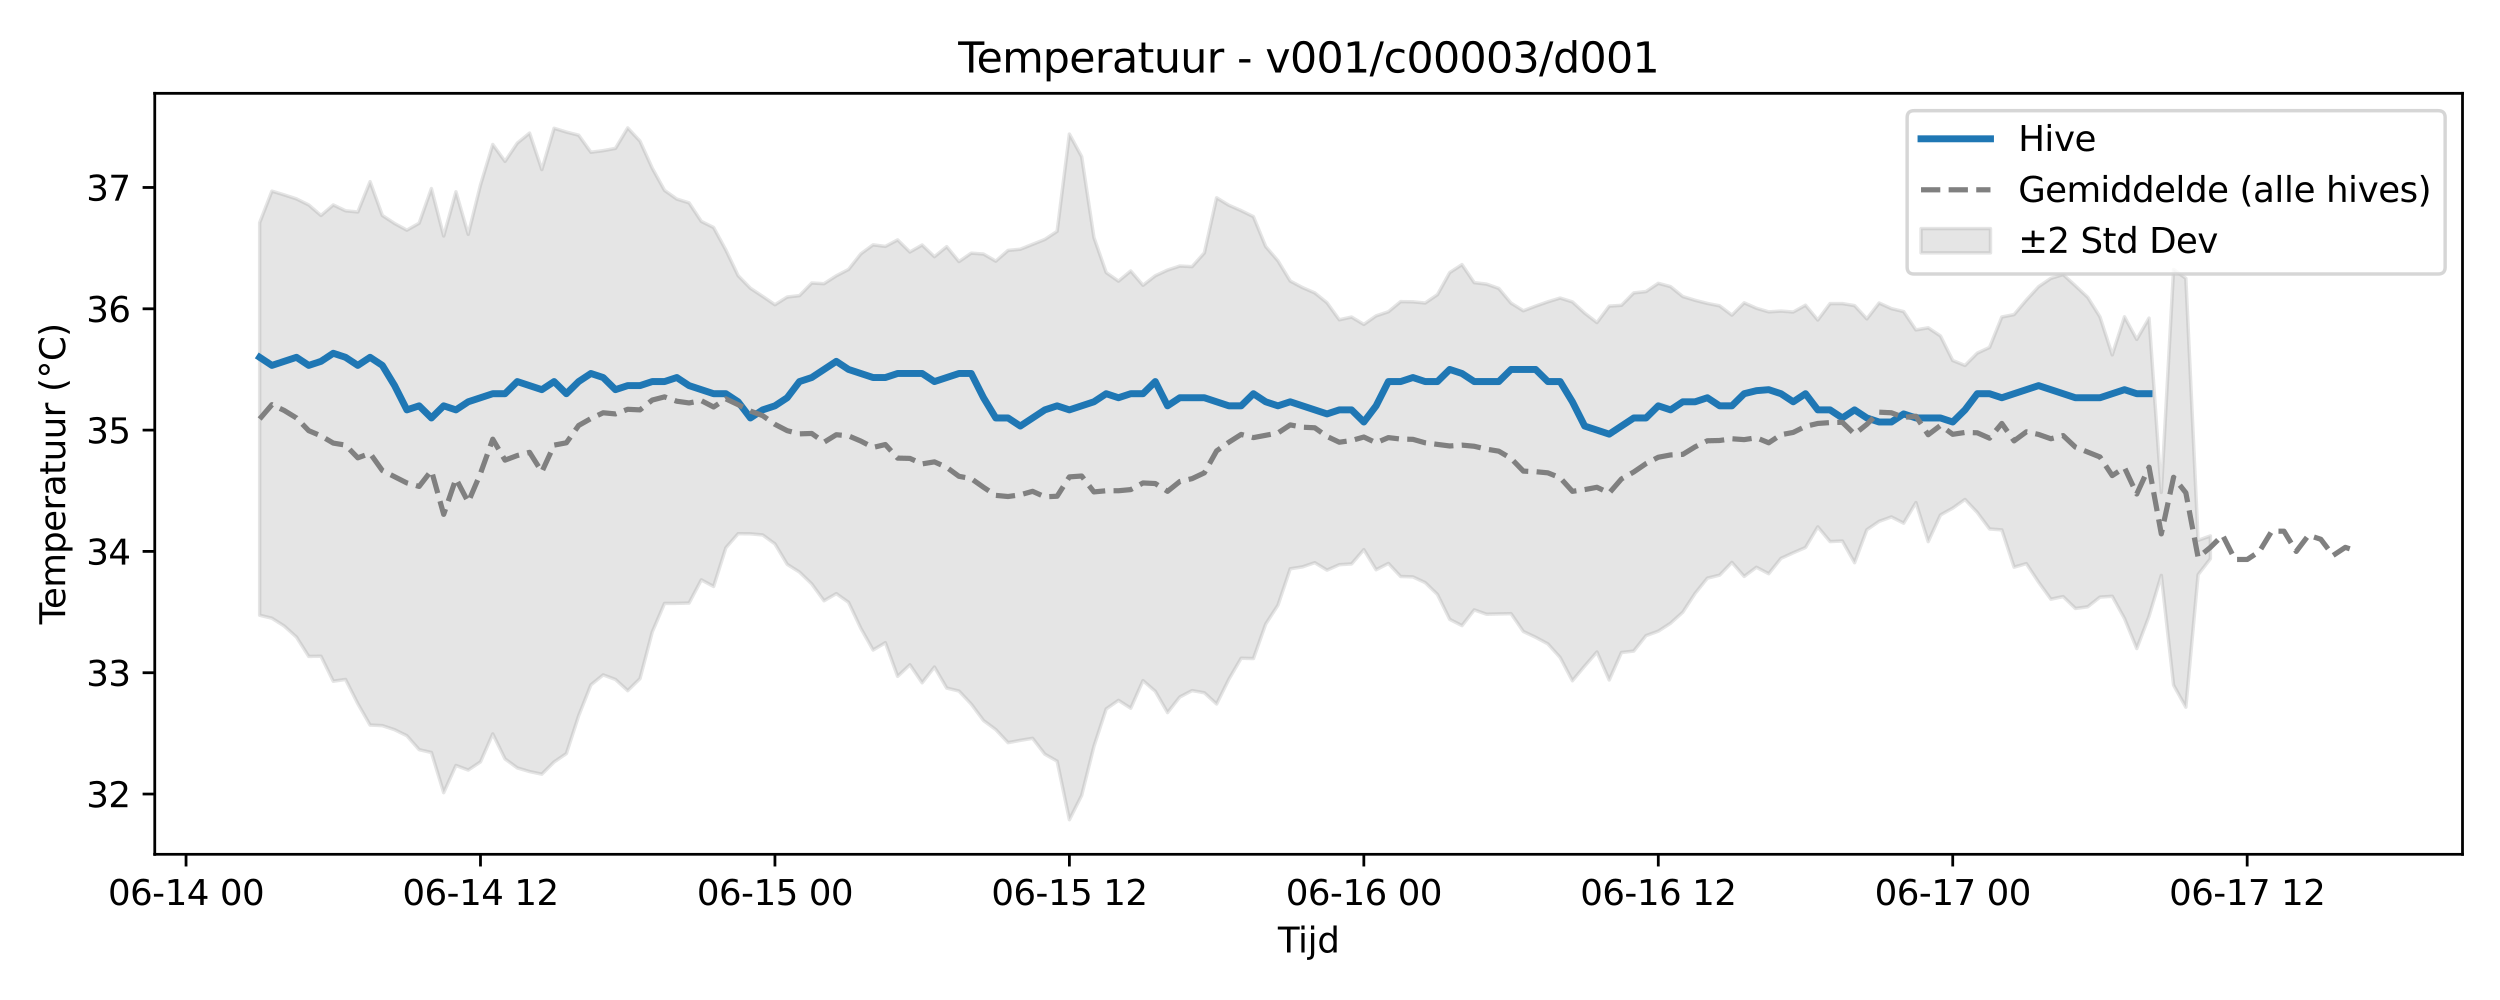 <?xml version="1.0" encoding="utf-8" standalone="no"?>
<!DOCTYPE svg PUBLIC "-//W3C//DTD SVG 1.1//EN"
  "http://www.w3.org/Graphics/SVG/1.1/DTD/svg11.dtd">
<svg xmlns:xlink="http://www.w3.org/1999/xlink" width="720pt" height="288pt" viewBox="0 0 720 288" xmlns="http://www.w3.org/2000/svg" version="1.1">
 <defs>
  <style type="text/css">*{stroke-linejoin: round; stroke-linecap: butt}</style>
 </defs>
 <g id="figure_1">
  <g id="patch_1">
   <path d="M 0 288 
L 720 288 
L 720 0 
L 0 0 
z
" style="fill: #ffffff"/>
  </g>
  <g id="axes_1">
   <g id="patch_2">
    <path d="M 44.57 246.04 
L 709.2 246.04 
L 709.2 26.88 
L 44.57 26.88 
z
" style="fill: #ffffff"/>
   </g>
   <g id="FillBetweenPolyCollection_1">
    <defs>
     <path id="m207a8d6ed9" d="M 74.78 -223.861 
L 74.78 -110.809 
L 78.314 -109.95 
L 81.847 -107.702 
L 85.381 -104.523 
L 88.914 -98.952 
L 92.447 -99 
L 95.981 -91.801 
L 99.514 -92.318 
L 103.048 -85.341 
L 106.581 -79.182 
L 110.114 -79.016 
L 113.648 -77.841 
L 117.181 -76.105 
L 120.714 -72.096 
L 124.248 -71.279 
L 127.781 -59.706 
L 131.315 -67.546 
L 134.848 -66.221 
L 138.381 -68.58 
L 141.915 -76.634 
L 145.448 -69.429 
L 148.982 -66.837 
L 152.515 -65.784 
L 156.048 -65.04 
L 159.582 -68.555 
L 163.115 -70.974 
L 166.649 -81.857 
L 170.182 -90.76 
L 173.715 -93.629 
L 177.249 -92.317 
L 180.782 -89.085 
L 184.315 -92.553 
L 187.849 -105.993 
L 191.382 -114.218 
L 194.916 -114.231 
L 198.449 -114.32 
L 201.982 -120.994 
L 205.516 -119.094 
L 209.049 -130.238 
L 212.583 -134.29 
L 216.116 -134.255 
L 219.649 -133.932 
L 223.183 -131.358 
L 226.716 -125.472 
L 230.249 -123.236 
L 233.783 -119.826 
L 237.316 -114.977 
L 240.85 -117.032 
L 244.383 -114.53 
L 247.916 -107.052 
L 251.45 -100.796 
L 254.983 -102.907 
L 258.517 -93.21 
L 262.05 -96.537 
L 265.583 -91.352 
L 269.117 -95.898 
L 272.65 -89.835 
L 276.183 -88.978 
L 279.717 -85.218 
L 283.25 -80.486 
L 286.784 -77.875 
L 290.317 -74.112 
L 293.85 -74.775 
L 297.384 -75.357 
L 300.917 -70.788 
L 304.451 -68.779 
L 307.984 -51.922 
L 311.517 -58.914 
L 315.051 -73.061 
L 318.584 -83.819 
L 322.118 -86.3 
L 325.651 -84.027 
L 329.184 -91.982 
L 332.718 -88.906 
L 336.251 -82.775 
L 339.784 -87.267 
L 343.318 -89.108 
L 346.851 -88.477 
L 350.385 -85.248 
L 353.918 -92.387 
L 357.451 -98.426 
L 360.985 -98.333 
L 364.518 -108.265 
L 368.052 -113.714 
L 371.585 -124.188 
L 375.118 -124.741 
L 378.652 -125.943 
L 382.185 -123.798 
L 385.718 -125.366 
L 389.252 -125.588 
L 392.785 -129.702 
L 396.319 -123.905 
L 399.852 -125.726 
L 403.385 -121.97 
L 406.919 -121.858 
L 410.452 -120.21 
L 413.986 -116.797 
L 417.519 -109.618 
L 421.052 -107.817 
L 424.586 -112.35 
L 428.119 -111.104 
L 431.652 -111.187 
L 435.186 -111.259 
L 438.719 -106.138 
L 442.253 -104.463 
L 445.786 -102.561 
L 449.319 -98.648 
L 452.853 -91.933 
L 456.386 -96.167 
L 459.92 -100.224 
L 463.453 -92.16 
L 466.986 -100.081 
L 470.52 -100.492 
L 474.053 -104.933 
L 477.587 -106.219 
L 481.12 -108.504 
L 484.653 -111.701 
L 488.187 -117.094 
L 491.72 -121.489 
L 495.253 -122.353 
L 498.787 -126.028 
L 502.32 -121.982 
L 505.854 -124.625 
L 509.387 -122.761 
L 512.92 -127.187 
L 516.454 -128.793 
L 519.987 -130.325 
L 523.521 -136.258 
L 527.054 -132.026 
L 530.587 -132.184 
L 534.121 -125.945 
L 537.654 -135.432 
L 541.187 -137.843 
L 544.721 -139.123 
L 548.254 -137.322 
L 551.788 -143.262 
L 555.321 -132.006 
L 558.854 -139.687 
L 562.388 -141.66 
L 565.921 -144.156 
L 569.455 -140.409 
L 572.988 -135.658 
L 576.521 -135.39 
L 580.055 -124.654 
L 583.588 -125.673 
L 587.121 -120.326 
L 590.655 -115.435 
L 594.188 -116.179 
L 597.722 -112.758 
L 601.255 -113.238 
L 604.788 -116.039 
L 608.322 -116.266 
L 611.855 -109.874 
L 615.389 -101.221 
L 618.922 -110.524 
L 622.455 -122.289 
L 625.989 -90.693 
L 629.522 -84.336 
L 633.056 -122.507 
L 636.589 -127.066 
L 636.589 -133.653 
L 636.589 -133.653 
L 633.056 -132.389 
L 629.522 -207.826 
L 625.989 -210.398 
L 622.455 -146.194 
L 618.922 -196.39 
L 615.389 -190.243 
L 611.855 -196.763 
L 608.322 -185.795 
L 604.788 -196.754 
L 601.255 -202.383 
L 597.722 -205.691 
L 594.188 -208.925 
L 590.655 -207.839 
L 587.121 -205.444 
L 583.588 -201.594 
L 580.055 -197.4 
L 576.521 -196.701 
L 572.988 -187.948 
L 569.455 -186.304 
L 565.921 -182.75 
L 562.388 -184.179 
L 558.854 -191.24 
L 555.321 -193.597 
L 551.788 -192.989 
L 548.254 -198.263 
L 544.721 -199.124 
L 541.187 -200.737 
L 537.654 -196.161 
L 534.121 -199.991 
L 530.587 -200.573 
L 527.054 -200.565 
L 523.521 -195.834 
L 519.987 -200.102 
L 516.454 -198.141 
L 512.92 -198.417 
L 509.387 -198.184 
L 505.854 -199.231 
L 502.32 -200.793 
L 498.787 -197.246 
L 495.253 -199.923 
L 491.72 -200.62 
L 488.187 -201.522 
L 484.653 -202.589 
L 481.12 -205.454 
L 477.587 -206.408 
L 474.053 -204.033 
L 470.52 -203.65 
L 466.986 -200.068 
L 463.453 -199.836 
L 459.92 -195.1 
L 456.386 -197.826 
L 452.853 -201.062 
L 449.319 -202.166 
L 445.786 -201.081 
L 442.253 -199.844 
L 438.719 -198.503 
L 435.186 -200.702 
L 431.652 -204.933 
L 428.119 -206.181 
L 424.586 -206.598 
L 421.052 -211.797 
L 417.519 -209.496 
L 413.986 -203.149 
L 410.452 -200.735 
L 406.919 -201.083 
L 403.385 -201.137 
L 399.852 -198.214 
L 396.319 -197.039 
L 392.785 -194.57 
L 389.252 -196.688 
L 385.718 -195.911 
L 382.185 -200.807 
L 378.652 -203.653 
L 375.118 -205.188 
L 371.585 -207.072 
L 368.052 -212.887 
L 364.518 -217.006 
L 360.985 -225.607 
L 357.451 -227.343 
L 353.918 -228.891 
L 350.385 -231.038 
L 346.851 -215.165 
L 343.318 -211.207 
L 339.784 -211.384 
L 336.251 -210.22 
L 332.718 -208.58 
L 329.184 -205.837 
L 325.651 -209.966 
L 322.118 -207.028 
L 318.584 -209.508 
L 315.051 -219.601 
L 311.517 -242.898 
L 307.984 -249.391 
L 304.451 -221.387 
L 300.917 -219.046 
L 297.384 -217.638 
L 293.85 -216.223 
L 290.317 -215.888 
L 286.784 -212.791 
L 283.25 -214.838 
L 279.717 -215.096 
L 276.183 -212.668 
L 272.65 -216.968 
L 269.117 -214.066 
L 265.583 -217.448 
L 262.05 -215.424 
L 258.517 -218.917 
L 254.983 -217.04 
L 251.45 -217.487 
L 247.916 -214.891 
L 244.383 -210.408 
L 240.85 -208.571 
L 237.316 -206.301 
L 233.783 -206.498 
L 230.249 -202.866 
L 226.716 -202.46 
L 223.183 -200.235 
L 219.649 -202.652 
L 216.116 -204.99 
L 212.583 -208.615 
L 209.049 -215.995 
L 205.516 -222.481 
L 201.982 -224.241 
L 198.449 -229.584 
L 194.916 -230.671 
L 191.382 -233.18 
L 187.849 -239.574 
L 184.315 -247.357 
L 180.782 -251.158 
L 177.249 -245.264 
L 173.715 -244.618 
L 170.182 -244.16 
L 166.649 -249.07 
L 163.115 -249.971 
L 159.582 -251.059 
L 156.048 -239.157 
L 152.515 -249.671 
L 148.982 -246.787 
L 145.448 -241.533 
L 141.915 -246.391 
L 138.381 -234.73 
L 134.848 -220.507 
L 131.315 -232.769 
L 127.781 -220.035 
L 124.248 -233.694 
L 120.714 -223.727 
L 117.181 -221.714 
L 113.648 -223.639 
L 110.114 -225.957 
L 106.581 -235.69 
L 103.048 -226.953 
L 99.514 -227.296 
L 95.981 -228.978 
L 92.447 -225.938 
L 88.914 -228.981 
L 85.381 -230.729 
L 81.847 -231.876 
L 78.314 -232.955 
L 74.78 -223.861 
z
" style="stroke: #808080; stroke-opacity: 0.2"/>
    </defs>
    <g clip-path="url(#paa47f3e2d5)">
     <use xlink:href="#m207a8d6ed9" x="0" y="288" style="fill: #808080; fill-opacity: 0.2; stroke: #808080; stroke-opacity: 0.2"/>
    </g>
   </g>
   <g id="matplotlib.axis_1">
    <g id="xtick_1">
     <g id="line2d_1">
      <defs>
       <path id="me2e9bcd7de" d="M 0 0 
L 0 3.5 
" style="stroke: #000000; stroke-width: 0.8"/>
      </defs>
      <g>
       <use xlink:href="#me2e9bcd7de" x="53.58" y="246.04" style="stroke: #000000; stroke-width: 0.8"/>
      </g>
     </g>
     <g id="text_1">
      <!-- 06-14 00 -->
      <g transform="translate(31.1 260.638) scale(0.1 -0.1)">
       <defs>
        <path id="DejaVuSans-30" d="M 2034 4250 
Q 1547 4250 1301 3770 
Q 1056 3291 1056 2328 
Q 1056 1369 1301 889 
Q 1547 409 2034 409 
Q 2525 409 2770 889 
Q 3016 1369 3016 2328 
Q 3016 3291 2770 3770 
Q 2525 4250 2034 4250 
z
M 2034 4750 
Q 2819 4750 3233 4129 
Q 3647 3509 3647 2328 
Q 3647 1150 3233 529 
Q 2819 -91 2034 -91 
Q 1250 -91 836 529 
Q 422 1150 422 2328 
Q 422 3509 836 4129 
Q 1250 4750 2034 4750 
z
" transform="scale(0.016)"/>
        <path id="DejaVuSans-36" d="M 2113 2584 
Q 1688 2584 1439 2293 
Q 1191 2003 1191 1497 
Q 1191 994 1439 701 
Q 1688 409 2113 409 
Q 2538 409 2786 701 
Q 3034 994 3034 1497 
Q 3034 2003 2786 2293 
Q 2538 2584 2113 2584 
z
M 3366 4563 
L 3366 3988 
Q 3128 4100 2886 4159 
Q 2644 4219 2406 4219 
Q 1781 4219 1451 3797 
Q 1122 3375 1075 2522 
Q 1259 2794 1537 2939 
Q 1816 3084 2150 3084 
Q 2853 3084 3261 2657 
Q 3669 2231 3669 1497 
Q 3669 778 3244 343 
Q 2819 -91 2113 -91 
Q 1303 -91 875 529 
Q 447 1150 447 2328 
Q 447 3434 972 4092 
Q 1497 4750 2381 4750 
Q 2619 4750 2861 4703 
Q 3103 4656 3366 4563 
z
" transform="scale(0.016)"/>
        <path id="DejaVuSans-2d" d="M 313 2009 
L 1997 2009 
L 1997 1497 
L 313 1497 
L 313 2009 
z
" transform="scale(0.016)"/>
        <path id="DejaVuSans-31" d="M 794 531 
L 1825 531 
L 1825 4091 
L 703 3866 
L 703 4441 
L 1819 4666 
L 2450 4666 
L 2450 531 
L 3481 531 
L 3481 0 
L 794 0 
L 794 531 
z
" transform="scale(0.016)"/>
        <path id="DejaVuSans-34" d="M 2419 4116 
L 825 1625 
L 2419 1625 
L 2419 4116 
z
M 2253 4666 
L 3047 4666 
L 3047 1625 
L 3713 1625 
L 3713 1100 
L 3047 1100 
L 3047 0 
L 2419 0 
L 2419 1100 
L 313 1100 
L 313 1709 
L 2253 4666 
z
" transform="scale(0.016)"/>
        <path id="DejaVuSans-20" transform="scale(0.016)"/>
       </defs>
       <use xlink:href="#DejaVuSans-30"/>
       <use xlink:href="#DejaVuSans-36" transform="translate(63.623 0)"/>
       <use xlink:href="#DejaVuSans-2d" transform="translate(127.246 0)"/>
       <use xlink:href="#DejaVuSans-31" transform="translate(163.33 0)"/>
       <use xlink:href="#DejaVuSans-34" transform="translate(226.953 0)"/>
       <use xlink:href="#DejaVuSans-20" transform="translate(290.576 0)"/>
       <use xlink:href="#DejaVuSans-30" transform="translate(322.363 0)"/>
       <use xlink:href="#DejaVuSans-30" transform="translate(385.986 0)"/>
      </g>
     </g>
    </g>
    <g id="xtick_2">
     <g id="line2d_2">
      <g>
       <use xlink:href="#me2e9bcd7de" x="138.381" y="246.04" style="stroke: #000000; stroke-width: 0.8"/>
      </g>
     </g>
     <g id="text_2">
      <!-- 06-14 12 -->
      <g transform="translate(115.901 260.638) scale(0.1 -0.1)">
       <defs>
        <path id="DejaVuSans-32" d="M 1228 531 
L 3431 531 
L 3431 0 
L 469 0 
L 469 531 
Q 828 903 1448 1529 
Q 2069 2156 2228 2338 
Q 2531 2678 2651 2914 
Q 2772 3150 2772 3378 
Q 2772 3750 2511 3984 
Q 2250 4219 1831 4219 
Q 1534 4219 1204 4116 
Q 875 4013 500 3803 
L 500 4441 
Q 881 4594 1212 4672 
Q 1544 4750 1819 4750 
Q 2544 4750 2975 4387 
Q 3406 4025 3406 3419 
Q 3406 3131 3298 2873 
Q 3191 2616 2906 2266 
Q 2828 2175 2409 1742 
Q 1991 1309 1228 531 
z
" transform="scale(0.016)"/>
       </defs>
       <use xlink:href="#DejaVuSans-30"/>
       <use xlink:href="#DejaVuSans-36" transform="translate(63.623 0)"/>
       <use xlink:href="#DejaVuSans-2d" transform="translate(127.246 0)"/>
       <use xlink:href="#DejaVuSans-31" transform="translate(163.33 0)"/>
       <use xlink:href="#DejaVuSans-34" transform="translate(226.953 0)"/>
       <use xlink:href="#DejaVuSans-20" transform="translate(290.576 0)"/>
       <use xlink:href="#DejaVuSans-31" transform="translate(322.363 0)"/>
       <use xlink:href="#DejaVuSans-32" transform="translate(385.986 0)"/>
      </g>
     </g>
    </g>
    <g id="xtick_3">
     <g id="line2d_3">
      <g>
       <use xlink:href="#me2e9bcd7de" x="223.183" y="246.04" style="stroke: #000000; stroke-width: 0.8"/>
      </g>
     </g>
     <g id="text_3">
      <!-- 06-15 00 -->
      <g transform="translate(200.702 260.638) scale(0.1 -0.1)">
       <defs>
        <path id="DejaVuSans-35" d="M 691 4666 
L 3169 4666 
L 3169 4134 
L 1269 4134 
L 1269 2991 
Q 1406 3038 1543 3061 
Q 1681 3084 1819 3084 
Q 2600 3084 3056 2656 
Q 3513 2228 3513 1497 
Q 3513 744 3044 326 
Q 2575 -91 1722 -91 
Q 1428 -91 1123 -41 
Q 819 9 494 109 
L 494 744 
Q 775 591 1075 516 
Q 1375 441 1709 441 
Q 2250 441 2565 725 
Q 2881 1009 2881 1497 
Q 2881 1984 2565 2268 
Q 2250 2553 1709 2553 
Q 1456 2553 1204 2497 
Q 953 2441 691 2322 
L 691 4666 
z
" transform="scale(0.016)"/>
       </defs>
       <use xlink:href="#DejaVuSans-30"/>
       <use xlink:href="#DejaVuSans-36" transform="translate(63.623 0)"/>
       <use xlink:href="#DejaVuSans-2d" transform="translate(127.246 0)"/>
       <use xlink:href="#DejaVuSans-31" transform="translate(163.33 0)"/>
       <use xlink:href="#DejaVuSans-35" transform="translate(226.953 0)"/>
       <use xlink:href="#DejaVuSans-20" transform="translate(290.576 0)"/>
       <use xlink:href="#DejaVuSans-30" transform="translate(322.363 0)"/>
       <use xlink:href="#DejaVuSans-30" transform="translate(385.986 0)"/>
      </g>
     </g>
    </g>
    <g id="xtick_4">
     <g id="line2d_4">
      <g>
       <use xlink:href="#me2e9bcd7de" x="307.984" y="246.04" style="stroke: #000000; stroke-width: 0.8"/>
      </g>
     </g>
     <g id="text_4">
      <!-- 06-15 12 -->
      <g transform="translate(285.503 260.638) scale(0.1 -0.1)">
       <use xlink:href="#DejaVuSans-30"/>
       <use xlink:href="#DejaVuSans-36" transform="translate(63.623 0)"/>
       <use xlink:href="#DejaVuSans-2d" transform="translate(127.246 0)"/>
       <use xlink:href="#DejaVuSans-31" transform="translate(163.33 0)"/>
       <use xlink:href="#DejaVuSans-35" transform="translate(226.953 0)"/>
       <use xlink:href="#DejaVuSans-20" transform="translate(290.576 0)"/>
       <use xlink:href="#DejaVuSans-31" transform="translate(322.363 0)"/>
       <use xlink:href="#DejaVuSans-32" transform="translate(385.986 0)"/>
      </g>
     </g>
    </g>
    <g id="xtick_5">
     <g id="line2d_5">
      <g>
       <use xlink:href="#me2e9bcd7de" x="392.785" y="246.04" style="stroke: #000000; stroke-width: 0.8"/>
      </g>
     </g>
     <g id="text_5">
      <!-- 06-16 00 -->
      <g transform="translate(370.305 260.638) scale(0.1 -0.1)">
       <use xlink:href="#DejaVuSans-30"/>
       <use xlink:href="#DejaVuSans-36" transform="translate(63.623 0)"/>
       <use xlink:href="#DejaVuSans-2d" transform="translate(127.246 0)"/>
       <use xlink:href="#DejaVuSans-31" transform="translate(163.33 0)"/>
       <use xlink:href="#DejaVuSans-36" transform="translate(226.953 0)"/>
       <use xlink:href="#DejaVuSans-20" transform="translate(290.576 0)"/>
       <use xlink:href="#DejaVuSans-30" transform="translate(322.363 0)"/>
       <use xlink:href="#DejaVuSans-30" transform="translate(385.986 0)"/>
      </g>
     </g>
    </g>
    <g id="xtick_6">
     <g id="line2d_6">
      <g>
       <use xlink:href="#me2e9bcd7de" x="477.587" y="246.04" style="stroke: #000000; stroke-width: 0.8"/>
      </g>
     </g>
     <g id="text_6">
      <!-- 06-16 12 -->
      <g transform="translate(455.106 260.638) scale(0.1 -0.1)">
       <use xlink:href="#DejaVuSans-30"/>
       <use xlink:href="#DejaVuSans-36" transform="translate(63.623 0)"/>
       <use xlink:href="#DejaVuSans-2d" transform="translate(127.246 0)"/>
       <use xlink:href="#DejaVuSans-31" transform="translate(163.33 0)"/>
       <use xlink:href="#DejaVuSans-36" transform="translate(226.953 0)"/>
       <use xlink:href="#DejaVuSans-20" transform="translate(290.576 0)"/>
       <use xlink:href="#DejaVuSans-31" transform="translate(322.363 0)"/>
       <use xlink:href="#DejaVuSans-32" transform="translate(385.986 0)"/>
      </g>
     </g>
    </g>
    <g id="xtick_7">
     <g id="line2d_7">
      <g>
       <use xlink:href="#me2e9bcd7de" x="562.388" y="246.04" style="stroke: #000000; stroke-width: 0.8"/>
      </g>
     </g>
     <g id="text_7">
      <!-- 06-17 00 -->
      <g transform="translate(539.907 260.638) scale(0.1 -0.1)">
       <defs>
        <path id="DejaVuSans-37" d="M 525 4666 
L 3525 4666 
L 3525 4397 
L 1831 0 
L 1172 0 
L 2766 4134 
L 525 4134 
L 525 4666 
z
" transform="scale(0.016)"/>
       </defs>
       <use xlink:href="#DejaVuSans-30"/>
       <use xlink:href="#DejaVuSans-36" transform="translate(63.623 0)"/>
       <use xlink:href="#DejaVuSans-2d" transform="translate(127.246 0)"/>
       <use xlink:href="#DejaVuSans-31" transform="translate(163.33 0)"/>
       <use xlink:href="#DejaVuSans-37" transform="translate(226.953 0)"/>
       <use xlink:href="#DejaVuSans-20" transform="translate(290.576 0)"/>
       <use xlink:href="#DejaVuSans-30" transform="translate(322.363 0)"/>
       <use xlink:href="#DejaVuSans-30" transform="translate(385.986 0)"/>
      </g>
     </g>
    </g>
    <g id="xtick_8">
     <g id="line2d_8">
      <g>
       <use xlink:href="#me2e9bcd7de" x="647.189" y="246.04" style="stroke: #000000; stroke-width: 0.8"/>
      </g>
     </g>
     <g id="text_8">
      <!-- 06-17 12 -->
      <g transform="translate(624.709 260.638) scale(0.1 -0.1)">
       <use xlink:href="#DejaVuSans-30"/>
       <use xlink:href="#DejaVuSans-36" transform="translate(63.623 0)"/>
       <use xlink:href="#DejaVuSans-2d" transform="translate(127.246 0)"/>
       <use xlink:href="#DejaVuSans-31" transform="translate(163.33 0)"/>
       <use xlink:href="#DejaVuSans-37" transform="translate(226.953 0)"/>
       <use xlink:href="#DejaVuSans-20" transform="translate(290.576 0)"/>
       <use xlink:href="#DejaVuSans-31" transform="translate(322.363 0)"/>
       <use xlink:href="#DejaVuSans-32" transform="translate(385.986 0)"/>
      </g>
     </g>
    </g>
    <g id="text_9">
     <!-- Tijd -->
     <g transform="translate(368.035 274.317) scale(0.1 -0.1)">
      <defs>
       <path id="DejaVuSans-54" d="M -19 4666 
L 3928 4666 
L 3928 4134 
L 2272 4134 
L 2272 0 
L 1638 0 
L 1638 4134 
L -19 4134 
L -19 4666 
z
" transform="scale(0.016)"/>
       <path id="DejaVuSans-69" d="M 603 3500 
L 1178 3500 
L 1178 0 
L 603 0 
L 603 3500 
z
M 603 4863 
L 1178 4863 
L 1178 4134 
L 603 4134 
L 603 4863 
z
" transform="scale(0.016)"/>
       <path id="DejaVuSans-6a" d="M 603 3500 
L 1178 3500 
L 1178 -63 
Q 1178 -731 923 -1031 
Q 669 -1331 103 -1331 
L -116 -1331 
L -116 -844 
L 38 -844 
Q 366 -844 484 -692 
Q 603 -541 603 -63 
L 603 3500 
z
M 603 4863 
L 1178 4863 
L 1178 4134 
L 603 4134 
L 603 4863 
z
" transform="scale(0.016)"/>
       <path id="DejaVuSans-64" d="M 2906 2969 
L 2906 4863 
L 3481 4863 
L 3481 0 
L 2906 0 
L 2906 525 
Q 2725 213 2448 61 
Q 2172 -91 1784 -91 
Q 1150 -91 751 415 
Q 353 922 353 1747 
Q 353 2572 751 3078 
Q 1150 3584 1784 3584 
Q 2172 3584 2448 3432 
Q 2725 3281 2906 2969 
z
M 947 1747 
Q 947 1113 1208 752 
Q 1469 391 1925 391 
Q 2381 391 2643 752 
Q 2906 1113 2906 1747 
Q 2906 2381 2643 2742 
Q 2381 3103 1925 3103 
Q 1469 3103 1208 2742 
Q 947 2381 947 1747 
z
" transform="scale(0.016)"/>
      </defs>
      <use xlink:href="#DejaVuSans-54"/>
      <use xlink:href="#DejaVuSans-69" transform="translate(57.959 0)"/>
      <use xlink:href="#DejaVuSans-6a" transform="translate(85.742 0)"/>
      <use xlink:href="#DejaVuSans-64" transform="translate(113.525 0)"/>
     </g>
    </g>
   </g>
   <g id="matplotlib.axis_2">
    <g id="ytick_1">
     <g id="line2d_9">
      <defs>
       <path id="m6fb0ea72e8" d="M 0 0 
L -3.5 0 
" style="stroke: #000000; stroke-width: 0.8"/>
      </defs>
      <g>
       <use xlink:href="#m6fb0ea72e8" x="44.57" y="228.68" style="stroke: #000000; stroke-width: 0.8"/>
      </g>
     </g>
     <g id="text_10">
      <!-- 32 -->
      <g transform="translate(24.845 232.48) scale(0.1 -0.1)">
       <defs>
        <path id="DejaVuSans-33" d="M 2597 2516 
Q 3050 2419 3304 2112 
Q 3559 1806 3559 1356 
Q 3559 666 3084 287 
Q 2609 -91 1734 -91 
Q 1441 -91 1130 -33 
Q 819 25 488 141 
L 488 750 
Q 750 597 1062 519 
Q 1375 441 1716 441 
Q 2309 441 2620 675 
Q 2931 909 2931 1356 
Q 2931 1769 2642 2001 
Q 2353 2234 1838 2234 
L 1294 2234 
L 1294 2753 
L 1863 2753 
Q 2328 2753 2575 2939 
Q 2822 3125 2822 3475 
Q 2822 3834 2567 4026 
Q 2313 4219 1838 4219 
Q 1578 4219 1281 4162 
Q 984 4106 628 3988 
L 628 4550 
Q 988 4650 1302 4700 
Q 1616 4750 1894 4750 
Q 2613 4750 3031 4423 
Q 3450 4097 3450 3541 
Q 3450 3153 3228 2886 
Q 3006 2619 2597 2516 
z
" transform="scale(0.016)"/>
       </defs>
       <use xlink:href="#DejaVuSans-33"/>
       <use xlink:href="#DejaVuSans-32" transform="translate(63.623 0)"/>
      </g>
     </g>
    </g>
    <g id="ytick_2">
     <g id="line2d_10">
      <g>
       <use xlink:href="#m6fb0ea72e8" x="44.57" y="193.743" style="stroke: #000000; stroke-width: 0.8"/>
      </g>
     </g>
     <g id="text_11">
      <!-- 33 -->
      <g transform="translate(24.845 197.542) scale(0.1 -0.1)">
       <use xlink:href="#DejaVuSans-33"/>
       <use xlink:href="#DejaVuSans-33" transform="translate(63.623 0)"/>
      </g>
     </g>
    </g>
    <g id="ytick_3">
     <g id="line2d_11">
      <g>
       <use xlink:href="#m6fb0ea72e8" x="44.57" y="158.805" style="stroke: #000000; stroke-width: 0.8"/>
      </g>
     </g>
     <g id="text_12">
      <!-- 34 -->
      <g transform="translate(24.845 162.604) scale(0.1 -0.1)">
       <use xlink:href="#DejaVuSans-33"/>
       <use xlink:href="#DejaVuSans-34" transform="translate(63.623 0)"/>
      </g>
     </g>
    </g>
    <g id="ytick_4">
     <g id="line2d_12">
      <g>
       <use xlink:href="#m6fb0ea72e8" x="44.57" y="123.867" style="stroke: #000000; stroke-width: 0.8"/>
      </g>
     </g>
     <g id="text_13">
      <!-- 35 -->
      <g transform="translate(24.845 127.667) scale(0.1 -0.1)">
       <use xlink:href="#DejaVuSans-33"/>
       <use xlink:href="#DejaVuSans-35" transform="translate(63.623 0)"/>
      </g>
     </g>
    </g>
    <g id="ytick_5">
     <g id="line2d_13">
      <g>
       <use xlink:href="#m6fb0ea72e8" x="44.57" y="88.93" style="stroke: #000000; stroke-width: 0.8"/>
      </g>
     </g>
     <g id="text_14">
      <!-- 36 -->
      <g transform="translate(24.845 92.729) scale(0.1 -0.1)">
       <use xlink:href="#DejaVuSans-33"/>
       <use xlink:href="#DejaVuSans-36" transform="translate(63.623 0)"/>
      </g>
     </g>
    </g>
    <g id="ytick_6">
     <g id="line2d_14">
      <g>
       <use xlink:href="#m6fb0ea72e8" x="44.57" y="53.992" style="stroke: #000000; stroke-width: 0.8"/>
      </g>
     </g>
     <g id="text_15">
      <!-- 37 -->
      <g transform="translate(24.845 57.792) scale(0.1 -0.1)">
       <use xlink:href="#DejaVuSans-33"/>
       <use xlink:href="#DejaVuSans-37" transform="translate(63.623 0)"/>
      </g>
     </g>
    </g>
    <g id="text_16">
     <!-- Temperatuur (°C) -->
     <g transform="translate(18.765 179.816) rotate(-90) scale(0.1 -0.1)">
      <defs>
       <path id="DejaVuSans-65" d="M 3597 1894 
L 3597 1613 
L 953 1613 
Q 991 1019 1311 708 
Q 1631 397 2203 397 
Q 2534 397 2845 478 
Q 3156 559 3463 722 
L 3463 178 
Q 3153 47 2828 -22 
Q 2503 -91 2169 -91 
Q 1331 -91 842 396 
Q 353 884 353 1716 
Q 353 2575 817 3079 
Q 1281 3584 2069 3584 
Q 2775 3584 3186 3129 
Q 3597 2675 3597 1894 
z
M 3022 2063 
Q 3016 2534 2758 2815 
Q 2500 3097 2075 3097 
Q 1594 3097 1305 2825 
Q 1016 2553 972 2059 
L 3022 2063 
z
" transform="scale(0.016)"/>
       <path id="DejaVuSans-6d" d="M 3328 2828 
Q 3544 3216 3844 3400 
Q 4144 3584 4550 3584 
Q 5097 3584 5394 3201 
Q 5691 2819 5691 2113 
L 5691 0 
L 5113 0 
L 5113 2094 
Q 5113 2597 4934 2840 
Q 4756 3084 4391 3084 
Q 3944 3084 3684 2787 
Q 3425 2491 3425 1978 
L 3425 0 
L 2847 0 
L 2847 2094 
Q 2847 2600 2669 2842 
Q 2491 3084 2119 3084 
Q 1678 3084 1418 2786 
Q 1159 2488 1159 1978 
L 1159 0 
L 581 0 
L 581 3500 
L 1159 3500 
L 1159 2956 
Q 1356 3278 1631 3431 
Q 1906 3584 2284 3584 
Q 2666 3584 2933 3390 
Q 3200 3197 3328 2828 
z
" transform="scale(0.016)"/>
       <path id="DejaVuSans-70" d="M 1159 525 
L 1159 -1331 
L 581 -1331 
L 581 3500 
L 1159 3500 
L 1159 2969 
Q 1341 3281 1617 3432 
Q 1894 3584 2278 3584 
Q 2916 3584 3314 3078 
Q 3713 2572 3713 1747 
Q 3713 922 3314 415 
Q 2916 -91 2278 -91 
Q 1894 -91 1617 61 
Q 1341 213 1159 525 
z
M 3116 1747 
Q 3116 2381 2855 2742 
Q 2594 3103 2138 3103 
Q 1681 3103 1420 2742 
Q 1159 2381 1159 1747 
Q 1159 1113 1420 752 
Q 1681 391 2138 391 
Q 2594 391 2855 752 
Q 3116 1113 3116 1747 
z
" transform="scale(0.016)"/>
       <path id="DejaVuSans-72" d="M 2631 2963 
Q 2534 3019 2420 3045 
Q 2306 3072 2169 3072 
Q 1681 3072 1420 2755 
Q 1159 2438 1159 1844 
L 1159 0 
L 581 0 
L 581 3500 
L 1159 3500 
L 1159 2956 
Q 1341 3275 1631 3429 
Q 1922 3584 2338 3584 
Q 2397 3584 2469 3576 
Q 2541 3569 2628 3553 
L 2631 2963 
z
" transform="scale(0.016)"/>
       <path id="DejaVuSans-61" d="M 2194 1759 
Q 1497 1759 1228 1600 
Q 959 1441 959 1056 
Q 959 750 1161 570 
Q 1363 391 1709 391 
Q 2188 391 2477 730 
Q 2766 1069 2766 1631 
L 2766 1759 
L 2194 1759 
z
M 3341 1997 
L 3341 0 
L 2766 0 
L 2766 531 
Q 2569 213 2275 61 
Q 1981 -91 1556 -91 
Q 1019 -91 701 211 
Q 384 513 384 1019 
Q 384 1609 779 1909 
Q 1175 2209 1959 2209 
L 2766 2209 
L 2766 2266 
Q 2766 2663 2505 2880 
Q 2244 3097 1772 3097 
Q 1472 3097 1187 3025 
Q 903 2953 641 2809 
L 641 3341 
Q 956 3463 1253 3523 
Q 1550 3584 1831 3584 
Q 2591 3584 2966 3190 
Q 3341 2797 3341 1997 
z
" transform="scale(0.016)"/>
       <path id="DejaVuSans-74" d="M 1172 4494 
L 1172 3500 
L 2356 3500 
L 2356 3053 
L 1172 3053 
L 1172 1153 
Q 1172 725 1289 603 
Q 1406 481 1766 481 
L 2356 481 
L 2356 0 
L 1766 0 
Q 1100 0 847 248 
Q 594 497 594 1153 
L 594 3053 
L 172 3053 
L 172 3500 
L 594 3500 
L 594 4494 
L 1172 4494 
z
" transform="scale(0.016)"/>
       <path id="DejaVuSans-75" d="M 544 1381 
L 544 3500 
L 1119 3500 
L 1119 1403 
Q 1119 906 1312 657 
Q 1506 409 1894 409 
Q 2359 409 2629 706 
Q 2900 1003 2900 1516 
L 2900 3500 
L 3475 3500 
L 3475 0 
L 2900 0 
L 2900 538 
Q 2691 219 2414 64 
Q 2138 -91 1772 -91 
Q 1169 -91 856 284 
Q 544 659 544 1381 
z
M 1991 3584 
L 1991 3584 
z
" transform="scale(0.016)"/>
       <path id="DejaVuSans-28" d="M 1984 4856 
Q 1566 4138 1362 3434 
Q 1159 2731 1159 2009 
Q 1159 1288 1364 580 
Q 1569 -128 1984 -844 
L 1484 -844 
Q 1016 -109 783 600 
Q 550 1309 550 2009 
Q 550 2706 781 3412 
Q 1013 4119 1484 4856 
L 1984 4856 
z
" transform="scale(0.016)"/>
       <path id="DejaVuSans-b0" d="M 1600 4347 
Q 1350 4347 1178 4173 
Q 1006 4000 1006 3750 
Q 1006 3503 1178 3333 
Q 1350 3163 1600 3163 
Q 1850 3163 2022 3333 
Q 2194 3503 2194 3750 
Q 2194 3997 2020 4172 
Q 1847 4347 1600 4347 
z
M 1600 4750 
Q 1800 4750 1984 4673 
Q 2169 4597 2303 4453 
Q 2447 4313 2519 4134 
Q 2591 3956 2591 3750 
Q 2591 3338 2302 3052 
Q 2013 2766 1594 2766 
Q 1172 2766 890 3047 
Q 609 3328 609 3750 
Q 609 4169 896 4459 
Q 1184 4750 1600 4750 
z
" transform="scale(0.016)"/>
       <path id="DejaVuSans-43" d="M 4122 4306 
L 4122 3641 
Q 3803 3938 3442 4084 
Q 3081 4231 2675 4231 
Q 1875 4231 1450 3742 
Q 1025 3253 1025 2328 
Q 1025 1406 1450 917 
Q 1875 428 2675 428 
Q 3081 428 3442 575 
Q 3803 722 4122 1019 
L 4122 359 
Q 3791 134 3420 21 
Q 3050 -91 2638 -91 
Q 1578 -91 968 557 
Q 359 1206 359 2328 
Q 359 3453 968 4101 
Q 1578 4750 2638 4750 
Q 3056 4750 3426 4639 
Q 3797 4528 4122 4306 
z
" transform="scale(0.016)"/>
       <path id="DejaVuSans-29" d="M 513 4856 
L 1013 4856 
Q 1481 4119 1714 3412 
Q 1947 2706 1947 2009 
Q 1947 1309 1714 600 
Q 1481 -109 1013 -844 
L 513 -844 
Q 928 -128 1133 580 
Q 1338 1288 1338 2009 
Q 1338 2731 1133 3434 
Q 928 4138 513 4856 
z
" transform="scale(0.016)"/>
      </defs>
      <use xlink:href="#DejaVuSans-54"/>
      <use xlink:href="#DejaVuSans-65" transform="translate(44.084 0)"/>
      <use xlink:href="#DejaVuSans-6d" transform="translate(105.607 0)"/>
      <use xlink:href="#DejaVuSans-70" transform="translate(203.02 0)"/>
      <use xlink:href="#DejaVuSans-65" transform="translate(266.496 0)"/>
      <use xlink:href="#DejaVuSans-72" transform="translate(328.02 0)"/>
      <use xlink:href="#DejaVuSans-61" transform="translate(369.133 0)"/>
      <use xlink:href="#DejaVuSans-74" transform="translate(430.412 0)"/>
      <use xlink:href="#DejaVuSans-75" transform="translate(469.621 0)"/>
      <use xlink:href="#DejaVuSans-75" transform="translate(533 0)"/>
      <use xlink:href="#DejaVuSans-72" transform="translate(596.379 0)"/>
      <use xlink:href="#DejaVuSans-20" transform="translate(637.492 0)"/>
      <use xlink:href="#DejaVuSans-28" transform="translate(669.279 0)"/>
      <use xlink:href="#DejaVuSans-b0" transform="translate(708.293 0)"/>
      <use xlink:href="#DejaVuSans-43" transform="translate(758.293 0)"/>
      <use xlink:href="#DejaVuSans-29" transform="translate(828.117 0)"/>
     </g>
    </g>
   </g>
   <g id="line2d_15">
    <path d="M 74.78 102.905 
L 78.314 105.234 
L 85.381 102.905 
L 88.914 105.234 
L 92.447 104.07 
L 95.981 101.74 
L 99.514 102.905 
L 103.048 105.234 
L 106.581 102.905 
L 110.114 105.234 
L 113.648 111.057 
L 117.181 118.045 
L 120.714 116.88 
L 124.248 120.374 
L 127.781 116.88 
L 131.315 118.045 
L 134.848 115.715 
L 141.915 113.386 
L 145.448 113.386 
L 148.982 109.892 
L 156.048 112.222 
L 159.582 109.892 
L 163.115 113.386 
L 166.649 109.892 
L 170.182 107.563 
L 173.715 108.728 
L 177.249 112.222 
L 180.782 111.057 
L 184.315 111.057 
L 187.849 109.892 
L 191.382 109.892 
L 194.916 108.728 
L 198.449 111.057 
L 205.516 113.386 
L 209.049 113.386 
L 212.583 115.715 
L 216.116 120.374 
L 219.649 118.045 
L 223.183 116.88 
L 226.716 114.551 
L 230.249 109.892 
L 233.783 108.728 
L 240.85 104.07 
L 244.383 106.399 
L 251.45 108.728 
L 254.983 108.728 
L 258.517 107.563 
L 265.583 107.563 
L 269.117 109.892 
L 276.183 107.563 
L 279.717 107.563 
L 283.25 114.551 
L 286.784 120.374 
L 290.317 120.374 
L 293.85 122.703 
L 300.917 118.045 
L 304.451 116.88 
L 307.984 118.045 
L 315.051 115.715 
L 318.584 113.386 
L 322.118 114.551 
L 325.651 113.386 
L 329.184 113.386 
L 332.718 109.892 
L 336.251 116.88 
L 339.784 114.551 
L 346.851 114.551 
L 353.918 116.88 
L 357.451 116.88 
L 360.985 113.386 
L 364.518 115.715 
L 368.052 116.88 
L 371.585 115.715 
L 382.185 119.209 
L 385.718 118.045 
L 389.252 118.045 
L 392.785 121.538 
L 396.319 116.88 
L 399.852 109.892 
L 403.385 109.892 
L 406.919 108.728 
L 410.452 109.892 
L 413.986 109.892 
L 417.519 106.399 
L 421.052 107.563 
L 424.586 109.892 
L 431.652 109.892 
L 435.186 106.399 
L 442.253 106.399 
L 445.786 109.892 
L 449.319 109.892 
L 452.853 115.715 
L 456.386 122.703 
L 463.453 125.032 
L 470.52 120.374 
L 474.053 120.374 
L 477.587 116.88 
L 481.12 118.045 
L 484.653 115.715 
L 488.187 115.715 
L 491.72 114.551 
L 495.253 116.88 
L 498.787 116.88 
L 502.32 113.386 
L 505.854 112.513 
L 509.387 112.222 
L 512.92 113.386 
L 516.454 115.715 
L 519.987 113.386 
L 523.521 118.045 
L 527.054 118.045 
L 530.587 120.374 
L 534.121 118.045 
L 537.654 120.374 
L 541.187 121.538 
L 544.721 121.538 
L 548.254 119.209 
L 551.788 120.374 
L 558.854 120.374 
L 562.388 121.538 
L 565.921 118.045 
L 569.455 113.386 
L 572.988 113.386 
L 576.521 114.551 
L 587.121 111.057 
L 597.722 114.551 
L 604.788 114.551 
L 611.855 112.222 
L 615.389 113.386 
L 618.922 113.386 
L 618.922 113.386 
" clip-path="url(#paa47f3e2d5)" style="fill: none; stroke: #1f77b4; stroke-width: 2; stroke-linecap: square"/>
   </g>
   <g id="line2d_16">
    <path d="M 74.78 120.665 
L 78.314 116.547 
L 81.847 118.211 
L 85.381 120.374 
L 88.914 124.034 
L 92.447 125.531 
L 95.981 127.611 
L 99.514 128.193 
L 103.048 131.853 
L 106.581 130.564 
L 110.114 135.513 
L 117.181 139.09 
L 120.714 140.089 
L 124.248 135.513 
L 127.781 148.13 
L 131.315 137.843 
L 134.848 144.636 
L 138.381 136.345 
L 141.915 126.488 
L 145.448 132.519 
L 148.982 131.188 
L 152.515 130.273 
L 156.048 135.902 
L 159.582 128.193 
L 163.115 127.528 
L 166.649 122.537 
L 170.182 120.54 
L 173.715 118.876 
L 177.249 119.209 
L 180.782 117.878 
L 184.315 118.045 
L 187.849 115.216 
L 191.382 114.301 
L 194.916 115.549 
L 198.449 116.048 
L 201.982 115.383 
L 205.516 117.213 
L 209.049 114.884 
L 212.583 116.547 
L 216.116 118.377 
L 219.649 119.708 
L 223.183 122.204 
L 226.716 124.034 
L 230.249 124.949 
L 233.783 124.838 
L 237.316 127.361 
L 240.85 125.198 
L 244.383 125.531 
L 247.916 127.029 
L 251.45 128.859 
L 254.983 128.027 
L 258.517 131.936 
L 262.05 132.02 
L 265.583 133.6 
L 269.117 133.018 
L 272.65 134.598 
L 276.183 137.177 
L 279.717 137.843 
L 283.25 140.338 
L 286.784 142.667 
L 290.317 143 
L 293.85 142.501 
L 297.384 141.503 
L 300.917 143.083 
L 304.451 142.917 
L 307.984 137.343 
L 311.517 137.094 
L 315.051 141.669 
L 318.584 141.336 
L 322.118 141.336 
L 325.651 141.004 
L 329.184 139.09 
L 332.718 139.257 
L 336.251 141.503 
L 339.784 138.674 
L 343.318 137.843 
L 346.851 136.179 
L 350.385 129.857 
L 353.918 127.361 
L 357.451 125.115 
L 360.985 126.03 
L 368.052 124.699 
L 371.585 122.37 
L 375.118 123.036 
L 378.652 123.202 
L 382.185 125.698 
L 385.718 127.361 
L 389.252 126.862 
L 392.785 125.864 
L 396.319 127.528 
L 399.852 126.03 
L 403.385 126.446 
L 406.919 126.529 
L 410.452 127.528 
L 417.519 128.443 
L 421.052 128.193 
L 424.586 128.526 
L 428.119 129.358 
L 431.652 129.94 
L 435.186 132.02 
L 438.719 135.68 
L 442.253 135.846 
L 445.786 136.179 
L 449.319 137.593 
L 452.853 141.503 
L 456.386 141.004 
L 459.92 140.338 
L 463.453 142.002 
L 466.986 137.926 
L 470.52 135.929 
L 474.053 133.517 
L 477.587 131.687 
L 481.12 131.021 
L 484.653 130.855 
L 488.187 128.692 
L 491.72 126.945 
L 495.253 126.862 
L 498.787 126.363 
L 502.32 126.613 
L 505.854 126.072 
L 509.387 127.528 
L 512.92 125.198 
L 516.454 124.533 
L 519.987 122.786 
L 523.521 121.954 
L 527.054 121.705 
L 530.587 121.621 
L 534.121 125.032 
L 537.654 122.204 
L 541.187 118.71 
L 544.721 118.876 
L 548.254 120.207 
L 551.788 119.875 
L 555.321 125.198 
L 558.854 122.537 
L 562.388 125.081 
L 565.921 124.547 
L 569.455 124.644 
L 572.988 126.197 
L 576.521 121.954 
L 580.055 126.973 
L 583.588 124.367 
L 587.121 125.115 
L 590.655 126.363 
L 594.188 125.448 
L 597.722 128.775 
L 604.788 131.604 
L 608.322 136.969 
L 611.855 134.682 
L 615.389 142.268 
L 618.922 134.543 
L 622.455 153.759 
L 625.989 137.454 
L 629.522 141.919 
L 633.056 160.552 
L 636.589 157.64 
L 640.122 154.147 
L 643.656 161.134 
L 647.189 161.134 
L 650.722 158.805 
L 654.256 152.982 
L 657.789 152.982 
L 661.323 158.805 
L 664.856 154.147 
L 668.389 155.311 
L 671.923 159.97 
L 675.456 157.64 
L 678.99 158.805 
L 678.99 158.805 
" clip-path="url(#paa47f3e2d5)" style="fill: none; stroke-dasharray: 5.55,2.4; stroke-dashoffset: 0; stroke: #808080; stroke-width: 1.5"/>
   </g>
   <g id="patch_3">
    <path d="M 44.57 246.04 
L 44.57 26.88 
" style="fill: none; stroke: #000000; stroke-width: 0.8; stroke-linejoin: miter; stroke-linecap: square"/>
   </g>
   <g id="patch_4">
    <path d="M 709.2 246.04 
L 709.2 26.88 
" style="fill: none; stroke: #000000; stroke-width: 0.8; stroke-linejoin: miter; stroke-linecap: square"/>
   </g>
   <g id="patch_5">
    <path d="M 44.57 246.04 
L 709.2 246.04 
" style="fill: none; stroke: #000000; stroke-width: 0.8; stroke-linejoin: miter; stroke-linecap: square"/>
   </g>
   <g id="patch_6">
    <path d="M 44.57 26.88 
L 709.2 26.88 
" style="fill: none; stroke: #000000; stroke-width: 0.8; stroke-linejoin: miter; stroke-linecap: square"/>
   </g>
   <g id="text_17">
    <!-- Temperatuur - v001/c00003/d001 -->
    <g transform="translate(275.963 20.88) scale(0.12 -0.12)">
     <defs>
      <path id="DejaVuSans-76" d="M 191 3500 
L 800 3500 
L 1894 563 
L 2988 3500 
L 3597 3500 
L 2284 0 
L 1503 0 
L 191 3500 
z
" transform="scale(0.016)"/>
      <path id="DejaVuSans-2f" d="M 1625 4666 
L 2156 4666 
L 531 -594 
L 0 -594 
L 1625 4666 
z
" transform="scale(0.016)"/>
      <path id="DejaVuSans-63" d="M 3122 3366 
L 3122 2828 
Q 2878 2963 2633 3030 
Q 2388 3097 2138 3097 
Q 1578 3097 1268 2742 
Q 959 2388 959 1747 
Q 959 1106 1268 751 
Q 1578 397 2138 397 
Q 2388 397 2633 464 
Q 2878 531 3122 666 
L 3122 134 
Q 2881 22 2623 -34 
Q 2366 -91 2075 -91 
Q 1284 -91 818 406 
Q 353 903 353 1747 
Q 353 2603 823 3093 
Q 1294 3584 2113 3584 
Q 2378 3584 2631 3529 
Q 2884 3475 3122 3366 
z
" transform="scale(0.016)"/>
     </defs>
     <use xlink:href="#DejaVuSans-54"/>
     <use xlink:href="#DejaVuSans-65" transform="translate(44.084 0)"/>
     <use xlink:href="#DejaVuSans-6d" transform="translate(105.607 0)"/>
     <use xlink:href="#DejaVuSans-70" transform="translate(203.02 0)"/>
     <use xlink:href="#DejaVuSans-65" transform="translate(266.496 0)"/>
     <use xlink:href="#DejaVuSans-72" transform="translate(328.02 0)"/>
     <use xlink:href="#DejaVuSans-61" transform="translate(369.133 0)"/>
     <use xlink:href="#DejaVuSans-74" transform="translate(430.412 0)"/>
     <use xlink:href="#DejaVuSans-75" transform="translate(469.621 0)"/>
     <use xlink:href="#DejaVuSans-75" transform="translate(533 0)"/>
     <use xlink:href="#DejaVuSans-72" transform="translate(596.379 0)"/>
     <use xlink:href="#DejaVuSans-20" transform="translate(637.492 0)"/>
     <use xlink:href="#DejaVuSans-2d" transform="translate(669.279 0)"/>
     <use xlink:href="#DejaVuSans-20" transform="translate(705.363 0)"/>
     <use xlink:href="#DejaVuSans-76" transform="translate(737.15 0)"/>
     <use xlink:href="#DejaVuSans-30" transform="translate(796.33 0)"/>
     <use xlink:href="#DejaVuSans-30" transform="translate(859.953 0)"/>
     <use xlink:href="#DejaVuSans-31" transform="translate(923.576 0)"/>
     <use xlink:href="#DejaVuSans-2f" transform="translate(987.199 0)"/>
     <use xlink:href="#DejaVuSans-63" transform="translate(1020.891 0)"/>
     <use xlink:href="#DejaVuSans-30" transform="translate(1075.871 0)"/>
     <use xlink:href="#DejaVuSans-30" transform="translate(1139.494 0)"/>
     <use xlink:href="#DejaVuSans-30" transform="translate(1203.117 0)"/>
     <use xlink:href="#DejaVuSans-30" transform="translate(1266.74 0)"/>
     <use xlink:href="#DejaVuSans-33" transform="translate(1330.363 0)"/>
     <use xlink:href="#DejaVuSans-2f" transform="translate(1393.986 0)"/>
     <use xlink:href="#DejaVuSans-64" transform="translate(1427.678 0)"/>
     <use xlink:href="#DejaVuSans-30" transform="translate(1491.154 0)"/>
     <use xlink:href="#DejaVuSans-30" transform="translate(1554.777 0)"/>
     <use xlink:href="#DejaVuSans-31" transform="translate(1618.4 0)"/>
    </g>
   </g>
   <g id="legend_1">
    <g id="patch_7">
     <path d="M 551.256 78.914 
L 702.2 78.914 
Q 704.2 78.914 704.2 76.914 
L 704.2 33.88 
Q 704.2 31.88 702.2 31.88 
L 551.256 31.88 
Q 549.256 31.88 549.256 33.88 
L 549.256 76.914 
Q 549.256 78.914 551.256 78.914 
z
" style="fill: #ffffff; opacity: 0.8; stroke: #cccccc; stroke-linejoin: miter"/>
    </g>
    <g id="line2d_17">
     <path d="M 553.256 39.978 
L 563.256 39.978 
L 573.256 39.978 
" style="fill: none; stroke: #1f77b4; stroke-width: 2; stroke-linecap: square"/>
    </g>
    <g id="text_18">
     <!-- Hive -->
     <g transform="translate(581.256 43.478) scale(0.1 -0.1)">
      <defs>
       <path id="DejaVuSans-48" d="M 628 4666 
L 1259 4666 
L 1259 2753 
L 3553 2753 
L 3553 4666 
L 4184 4666 
L 4184 0 
L 3553 0 
L 3553 2222 
L 1259 2222 
L 1259 0 
L 628 0 
L 628 4666 
z
" transform="scale(0.016)"/>
      </defs>
      <use xlink:href="#DejaVuSans-48"/>
      <use xlink:href="#DejaVuSans-69" transform="translate(75.195 0)"/>
      <use xlink:href="#DejaVuSans-76" transform="translate(102.979 0)"/>
      <use xlink:href="#DejaVuSans-65" transform="translate(162.158 0)"/>
     </g>
    </g>
    <g id="line2d_18">
     <path d="M 553.256 54.657 
L 563.256 54.657 
L 573.256 54.657 
" style="fill: none; stroke-dasharray: 5.55,2.4; stroke-dashoffset: 0; stroke: #808080; stroke-width: 1.5"/>
    </g>
    <g id="text_19">
     <!-- Gemiddelde (alle hives) -->
     <g transform="translate(581.256 58.157) scale(0.1 -0.1)">
      <defs>
       <path id="DejaVuSans-47" d="M 3809 666 
L 3809 1919 
L 2778 1919 
L 2778 2438 
L 4434 2438 
L 4434 434 
Q 4069 175 3628 42 
Q 3188 -91 2688 -91 
Q 1594 -91 976 548 
Q 359 1188 359 2328 
Q 359 3472 976 4111 
Q 1594 4750 2688 4750 
Q 3144 4750 3555 4637 
Q 3966 4525 4313 4306 
L 4313 3634 
Q 3963 3931 3569 4081 
Q 3175 4231 2741 4231 
Q 1884 4231 1454 3753 
Q 1025 3275 1025 2328 
Q 1025 1384 1454 906 
Q 1884 428 2741 428 
Q 3075 428 3337 486 
Q 3600 544 3809 666 
z
" transform="scale(0.016)"/>
       <path id="DejaVuSans-6c" d="M 603 4863 
L 1178 4863 
L 1178 0 
L 603 0 
L 603 4863 
z
" transform="scale(0.016)"/>
       <path id="DejaVuSans-68" d="M 3513 2113 
L 3513 0 
L 2938 0 
L 2938 2094 
Q 2938 2591 2744 2837 
Q 2550 3084 2163 3084 
Q 1697 3084 1428 2787 
Q 1159 2491 1159 1978 
L 1159 0 
L 581 0 
L 581 4863 
L 1159 4863 
L 1159 2956 
Q 1366 3272 1645 3428 
Q 1925 3584 2291 3584 
Q 2894 3584 3203 3211 
Q 3513 2838 3513 2113 
z
" transform="scale(0.016)"/>
       <path id="DejaVuSans-73" d="M 2834 3397 
L 2834 2853 
Q 2591 2978 2328 3040 
Q 2066 3103 1784 3103 
Q 1356 3103 1142 2972 
Q 928 2841 928 2578 
Q 928 2378 1081 2264 
Q 1234 2150 1697 2047 
L 1894 2003 
Q 2506 1872 2764 1633 
Q 3022 1394 3022 966 
Q 3022 478 2636 193 
Q 2250 -91 1575 -91 
Q 1294 -91 989 -36 
Q 684 19 347 128 
L 347 722 
Q 666 556 975 473 
Q 1284 391 1588 391 
Q 1994 391 2212 530 
Q 2431 669 2431 922 
Q 2431 1156 2273 1281 
Q 2116 1406 1581 1522 
L 1381 1569 
Q 847 1681 609 1914 
Q 372 2147 372 2553 
Q 372 3047 722 3315 
Q 1072 3584 1716 3584 
Q 2034 3584 2315 3537 
Q 2597 3491 2834 3397 
z
" transform="scale(0.016)"/>
      </defs>
      <use xlink:href="#DejaVuSans-47"/>
      <use xlink:href="#DejaVuSans-65" transform="translate(77.49 0)"/>
      <use xlink:href="#DejaVuSans-6d" transform="translate(139.014 0)"/>
      <use xlink:href="#DejaVuSans-69" transform="translate(236.426 0)"/>
      <use xlink:href="#DejaVuSans-64" transform="translate(264.209 0)"/>
      <use xlink:href="#DejaVuSans-64" transform="translate(327.686 0)"/>
      <use xlink:href="#DejaVuSans-65" transform="translate(391.162 0)"/>
      <use xlink:href="#DejaVuSans-6c" transform="translate(452.686 0)"/>
      <use xlink:href="#DejaVuSans-64" transform="translate(480.469 0)"/>
      <use xlink:href="#DejaVuSans-65" transform="translate(543.945 0)"/>
      <use xlink:href="#DejaVuSans-20" transform="translate(605.469 0)"/>
      <use xlink:href="#DejaVuSans-28" transform="translate(637.256 0)"/>
      <use xlink:href="#DejaVuSans-61" transform="translate(676.27 0)"/>
      <use xlink:href="#DejaVuSans-6c" transform="translate(737.549 0)"/>
      <use xlink:href="#DejaVuSans-6c" transform="translate(765.332 0)"/>
      <use xlink:href="#DejaVuSans-65" transform="translate(793.115 0)"/>
      <use xlink:href="#DejaVuSans-20" transform="translate(854.639 0)"/>
      <use xlink:href="#DejaVuSans-68" transform="translate(886.426 0)"/>
      <use xlink:href="#DejaVuSans-69" transform="translate(949.805 0)"/>
      <use xlink:href="#DejaVuSans-76" transform="translate(977.588 0)"/>
      <use xlink:href="#DejaVuSans-65" transform="translate(1036.768 0)"/>
      <use xlink:href="#DejaVuSans-73" transform="translate(1098.291 0)"/>
      <use xlink:href="#DejaVuSans-29" transform="translate(1150.391 0)"/>
     </g>
    </g>
    <g id="patch_8">
     <path d="M 553.256 72.835 
L 573.256 72.835 
L 573.256 65.835 
L 553.256 65.835 
z
" style="fill: #808080; fill-opacity: 0.2; stroke: #808080; stroke-opacity: 0.2; stroke-linejoin: miter"/>
    </g>
    <g id="text_20">
     <!-- ±2 Std Dev -->
     <g transform="translate(581.256 72.835) scale(0.1 -0.1)">
      <defs>
       <path id="DejaVuSans-b1" d="M 2944 4013 
L 2944 2803 
L 4684 2803 
L 4684 2272 
L 2944 2272 
L 2944 1063 
L 2419 1063 
L 2419 2272 
L 678 2272 
L 678 2803 
L 2419 2803 
L 2419 4013 
L 2944 4013 
z
M 678 531 
L 4684 531 
L 4684 0 
L 678 0 
L 678 531 
z
" transform="scale(0.016)"/>
       <path id="DejaVuSans-53" d="M 3425 4513 
L 3425 3897 
Q 3066 4069 2747 4153 
Q 2428 4238 2131 4238 
Q 1616 4238 1336 4038 
Q 1056 3838 1056 3469 
Q 1056 3159 1242 3001 
Q 1428 2844 1947 2747 
L 2328 2669 
Q 3034 2534 3370 2195 
Q 3706 1856 3706 1288 
Q 3706 609 3251 259 
Q 2797 -91 1919 -91 
Q 1588 -91 1214 -16 
Q 841 59 441 206 
L 441 856 
Q 825 641 1194 531 
Q 1563 422 1919 422 
Q 2459 422 2753 634 
Q 3047 847 3047 1241 
Q 3047 1584 2836 1778 
Q 2625 1972 2144 2069 
L 1759 2144 
Q 1053 2284 737 2584 
Q 422 2884 422 3419 
Q 422 4038 858 4394 
Q 1294 4750 2059 4750 
Q 2388 4750 2728 4690 
Q 3069 4631 3425 4513 
z
" transform="scale(0.016)"/>
       <path id="DejaVuSans-44" d="M 1259 4147 
L 1259 519 
L 2022 519 
Q 2988 519 3436 956 
Q 3884 1394 3884 2338 
Q 3884 3275 3436 3711 
Q 2988 4147 2022 4147 
L 1259 4147 
z
M 628 4666 
L 1925 4666 
Q 3281 4666 3915 4102 
Q 4550 3538 4550 2338 
Q 4550 1131 3912 565 
Q 3275 0 1925 0 
L 628 0 
L 628 4666 
z
" transform="scale(0.016)"/>
      </defs>
      <use xlink:href="#DejaVuSans-b1"/>
      <use xlink:href="#DejaVuSans-32" transform="translate(83.789 0)"/>
      <use xlink:href="#DejaVuSans-20" transform="translate(147.412 0)"/>
      <use xlink:href="#DejaVuSans-53" transform="translate(179.199 0)"/>
      <use xlink:href="#DejaVuSans-74" transform="translate(242.676 0)"/>
      <use xlink:href="#DejaVuSans-64" transform="translate(281.885 0)"/>
      <use xlink:href="#DejaVuSans-20" transform="translate(345.361 0)"/>
      <use xlink:href="#DejaVuSans-44" transform="translate(377.148 0)"/>
      <use xlink:href="#DejaVuSans-65" transform="translate(454.15 0)"/>
      <use xlink:href="#DejaVuSans-76" transform="translate(515.674 0)"/>
     </g>
    </g>
   </g>
  </g>
 </g>
 <defs>
  <clipPath id="paa47f3e2d5">
   <rect x="44.57" y="26.88" width="664.63" height="219.16"/>
  </clipPath>
 </defs>
</svg>
